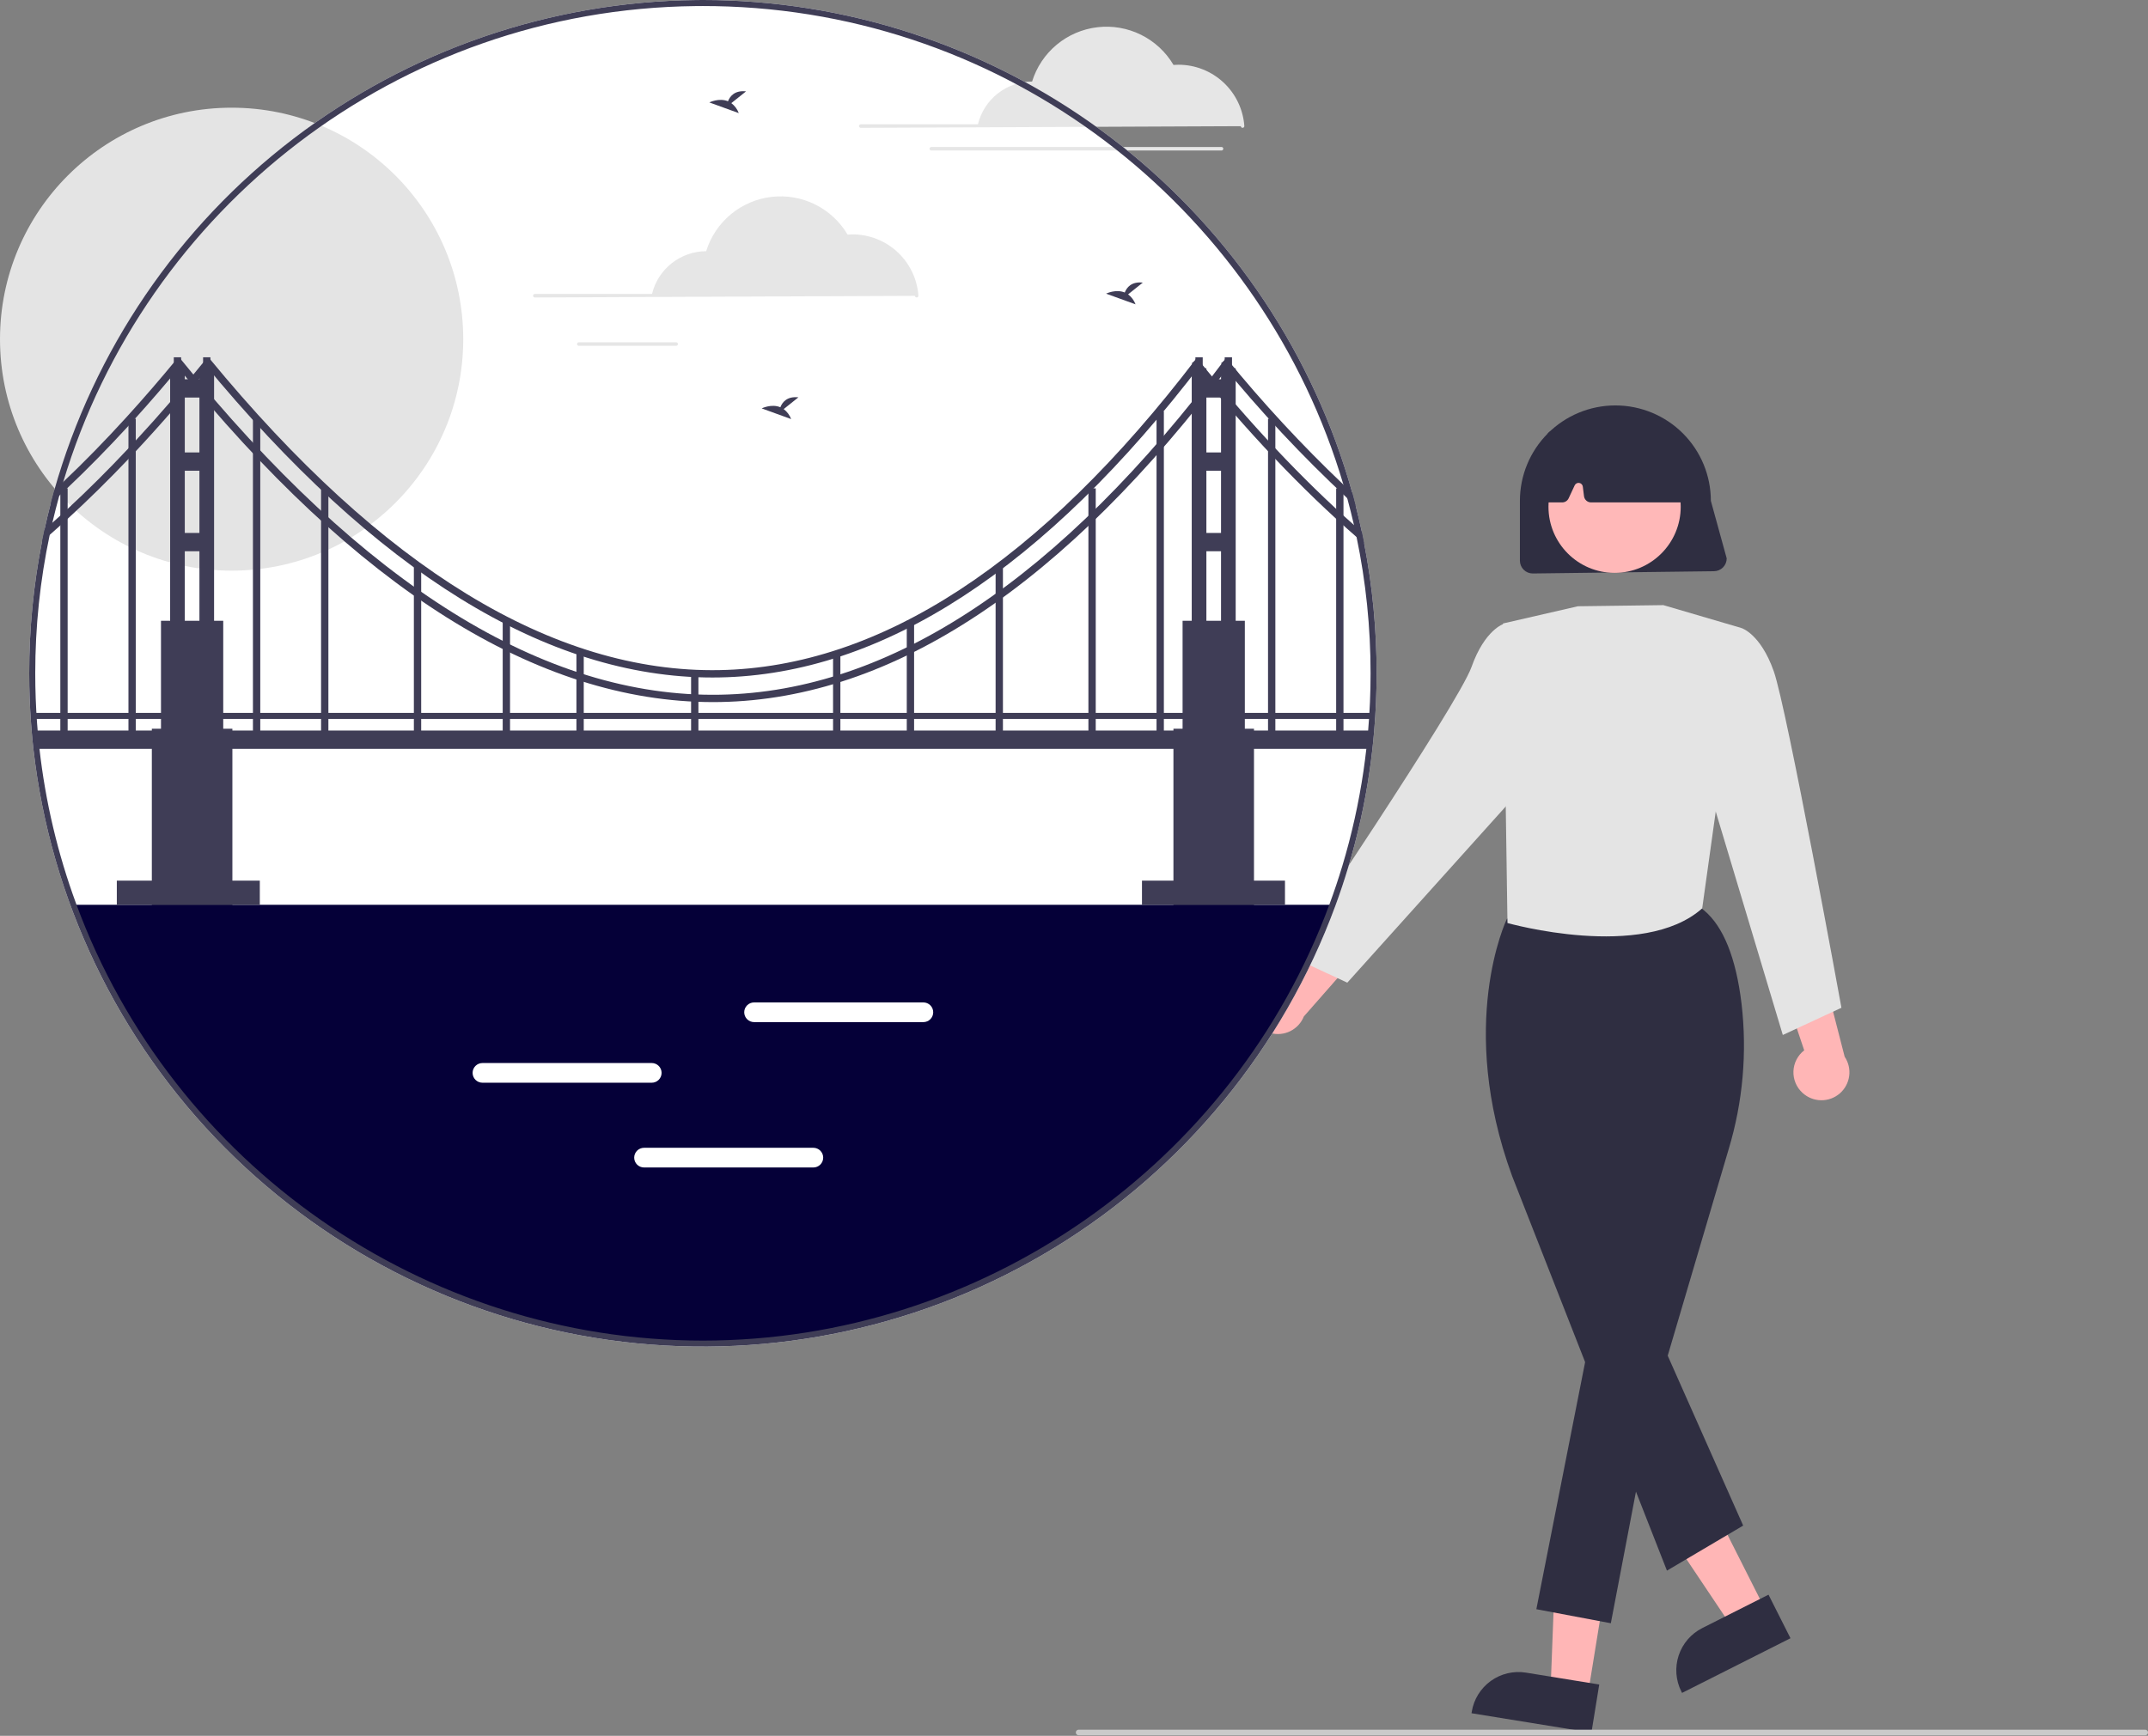 <svg width="600" height="485" viewBox="0 0 600 485" fill="none" xmlns="http://www.w3.org/2000/svg">
<rect x="0" y="0" width="600" height="485" fill="#808080" stroke="none"/>
<g clip-path="url(#clip0_1197_6283)">
<path d="M478.737 159.599L428.137 160.231C427.187 160.23 426.277 159.853 425.605 159.181C424.933 158.51 424.556 157.599 424.554 156.65V139.937C424.554 132.866 427.364 126.084 432.366 121.085C437.367 116.085 444.151 113.276 451.224 113.276C458.298 113.276 465.081 116.085 470.083 121.085C475.084 126.084 477.894 132.866 477.894 139.937L482.32 156.018C482.319 156.967 481.941 157.878 481.269 158.549C480.598 159.22 479.687 159.598 478.737 159.599Z" fill="#2F2E41"/>
<path d="M503.51 305.361C502.668 304.599 502.003 303.662 501.563 302.615C501.122 301.569 500.917 300.439 500.96 299.304C501.004 298.17 501.296 297.058 501.816 296.049C502.336 295.04 503.07 294.156 503.969 293.461L495.163 267.305L509.033 270.969L515.268 295.246C516.336 296.832 516.785 298.754 516.53 300.648C516.274 302.543 515.333 304.278 513.884 305.525C512.434 306.771 510.578 307.443 508.666 307.413C506.754 307.383 504.919 306.653 503.51 305.361Z" fill="#FFB6B6"/>
<path d="M443.514 473.615L433.127 471.931L434.685 431.082L450.014 433.569L443.514 473.615Z" fill="#FFB6B6"/>
<path d="M444.529 484.109L411.041 478.677L411.109 478.254C411.67 474.798 413.582 471.707 416.423 469.659C419.264 467.612 422.802 466.777 426.259 467.337L426.259 467.337L446.713 470.655L444.529 484.109Z" fill="#2F2E41"/>
<path d="M493.146 449.829L483.752 454.566L461.001 420.6L474.865 413.607L493.146 449.829Z" fill="#FFB6B6"/>
<path d="M500.136 457.723L469.847 473L469.654 472.617C468.076 469.492 467.805 465.868 468.901 462.542C469.996 459.217 472.368 456.463 475.494 454.885L475.495 454.885L493.995 445.554L500.136 457.723Z" fill="#2F2E41"/>
<path d="M451.003 160.058C461.204 160.058 469.473 151.791 469.473 141.595C469.473 131.398 461.204 123.131 451.003 123.131C440.803 123.131 432.534 131.398 432.534 141.595C432.534 151.791 440.803 160.058 451.003 160.058Z" fill="#FFB8B8"/>
<path d="M465.628 438.833L422.372 328.572C406.892 286.299 420.724 257.164 420.865 256.874L420.934 256.733L421.082 256.679C422.721 256.078 461.392 242.097 476.018 254.378C481.406 258.901 484.918 267.649 486.457 280.377C488.062 294.032 486.845 307.871 482.881 321.036L465.842 378.777L486.922 426.249L465.628 438.833Z" fill="#2F2E41"/>
<path d="M444.77 370.442L429.149 449.613L449.953 453.534L463.04 385.004L444.77 370.442Z" fill="#2F2E41"/>
<path d="M464.626 169.073L440.747 169.391L419.844 174.197L421.083 257.893C421.083 257.893 458.875 268.582 475.474 253.8L486.423 175.465L464.626 169.073Z" fill="#E4E4E4"/>
<path d="M480.446 180.424L486.423 175.465C486.423 175.465 491.738 177.035 495.449 187.5C499.161 197.964 514.367 281.572 514.367 281.572L497.991 289.173L475.815 215.282L480.446 180.424Z" fill="#E4E4E4"/>
<path d="M349.22 279.992C349.374 278.867 349.774 277.79 350.39 276.837C351.006 275.883 351.824 275.076 352.786 274.472C353.748 273.868 354.83 273.483 355.957 273.343C357.085 273.203 358.229 273.312 359.309 273.661L375.953 251.643L380.747 265.16L364.206 283.997C363.498 285.772 362.163 287.227 360.454 288.084C358.745 288.942 356.781 289.143 354.934 288.649C353.086 288.155 351.484 287.001 350.431 285.406C349.378 283.81 348.947 281.884 349.22 279.992Z" fill="#FFB6B6"/>
<path d="M426.054 179.255L420.077 174.295C420.077 174.295 414.762 175.866 411.05 186.33C407.339 196.795 359.965 266.955 359.965 266.955L376.341 274.556L430.685 214.112L426.054 179.255Z" fill="#E4E4E4"/>
<path d="M381.058 151.883C380.849 150.792 380.63 149.705 380.399 148.621C379.882 146.192 379.314 143.768 378.7 141.366C378.397 140.151 378.07 138.937 377.738 137.727V137.722C367.014 99.32 344.378 65.311 313.088 40.587C281.799 15.864 243.47 1.702 203.618 0.141H203.6C201.187 0.045 198.768 -0.002 196.343 5.36219e-05C195.679 5.36219e-05 195.016 0.006 194.357 0.017C153.699 0.464 114.276 14.048 81.977 38.739C49.677 63.431 26.235 97.905 15.151 137.013C14.802 138.239 14.47 139.469 14.155 140.702C13.525 143.126 12.951 145.562 12.416 148.014V148.019C12.18 149.116 11.955 150.207 11.736 151.304C9.348 163.432 8.15 175.764 8.158 188.124C8.158 192.843 8.332 197.567 8.681 202.201C8.731 202.865 8.782 203.529 8.838 204.187C8.973 205.846 9.142 207.572 9.339 209.327C14.125 251.406 32.97 290.642 62.827 320.687C92.684 350.732 131.806 369.83 173.867 374.892C215.928 379.954 258.466 370.684 294.603 348.581C330.74 326.478 358.362 292.835 373.001 253.093C374.301 249.567 375.49 246.005 376.568 242.408C379.216 233.637 381.21 224.681 382.532 215.615C382.841 213.523 383.113 211.427 383.347 209.327C383.544 207.572 383.713 205.846 383.848 204.192C384.298 198.923 384.529 193.518 384.529 188.124C384.535 175.961 383.373 163.825 381.058 151.883Z" fill="white"/>
<path d="M240.444 35.716C240.379 35.716 240.315 35.703 240.255 35.679C240.194 35.654 240.14 35.618 240.094 35.572C240.048 35.526 240.011 35.471 239.986 35.411C239.961 35.351 239.948 35.287 239.948 35.222C239.948 35.157 239.961 35.092 239.986 35.032C240.011 34.972 240.048 34.917 240.094 34.872C240.14 34.826 240.194 34.789 240.255 34.765C240.315 34.74 240.379 34.727 240.444 34.727H273.166C273.99 31.332 275.927 28.311 278.67 26.145C281.412 23.98 284.801 22.795 288.295 22.779C289.539 18.756 291.925 15.181 295.163 12.488C298.402 9.795 302.352 8.1 306.536 7.609C310.719 7.117 314.955 7.851 318.73 9.721C322.504 11.591 325.653 14.516 327.796 18.142C328.282 18.104 328.759 18.085 329.218 18.085C333.871 18.097 338.348 19.866 341.753 23.037C345.158 26.208 347.239 30.548 347.581 35.187C347.585 35.252 347.577 35.317 347.556 35.378C347.536 35.44 347.503 35.497 347.461 35.546C347.418 35.595 347.366 35.635 347.308 35.664C347.25 35.693 347.187 35.71 347.122 35.715C347.11 35.715 347.099 35.716 347.087 35.716C346.962 35.716 346.842 35.668 346.75 35.583C346.659 35.498 346.603 35.381 346.594 35.256L240.444 35.716Z" fill="#E6E6E6"/>
<path d="M341.205 42.052H260.136C260.005 42.051 259.88 41.999 259.787 41.907C259.695 41.814 259.643 41.688 259.643 41.558C259.643 41.427 259.695 41.302 259.787 41.209C259.88 41.116 260.005 41.064 260.136 41.064H341.205C341.336 41.064 341.461 41.116 341.554 41.209C341.646 41.302 341.698 41.427 341.698 41.558C341.698 41.688 341.646 41.814 341.554 41.907C341.461 41.999 341.336 42.051 341.205 42.052Z" fill="#E6E6E6"/>
<path d="M64.913 203.608H42.411V255.754H64.913V203.608Z" fill="#3F3D56"/>
<path d="M350.276 203.608H327.774V255.754H350.276V203.608Z" fill="#3F3D56"/>
<path d="M372.208 252.801C345.873 324.361 277.069 375.405 196.343 375.405C115.617 375.405 46.813 324.361 20.478 252.801H372.208Z" fill="#050038"/>
<path d="M64.698 159.442C100.429 159.442 129.395 130.485 129.395 94.765C129.395 59.045 100.429 30.089 64.698 30.089C28.966 30.089 0 59.045 0 94.765C0 130.485 28.966 159.442 64.698 159.442Z" fill="#E4E4E4"/>
<path d="M381.058 151.883C380.849 150.792 380.63 149.705 380.399 148.621C379.882 146.192 379.314 143.768 378.7 141.366C378.397 140.151 378.07 138.937 377.738 137.727V137.722C367.014 99.32 344.378 65.311 313.088 40.587C281.799 15.864 243.47 1.702 203.618 0.141H203.6C201.187 0.045 198.768 -0.002 196.343 5.36219e-05C195.679 5.36219e-05 195.016 0.006 194.357 0.017C153.699 0.464 114.276 14.048 81.977 38.739C49.677 63.431 26.235 97.905 15.151 137.013C14.802 138.239 14.47 139.469 14.155 140.702C13.525 143.126 12.951 145.562 12.416 148.014V148.019C12.18 149.116 11.955 150.207 11.736 151.304C9.348 163.432 8.15 175.764 8.158 188.124C8.158 192.843 8.332 197.567 8.681 202.201C8.731 202.865 8.782 203.529 8.838 204.187C8.973 205.846 9.142 207.572 9.339 209.327C14.125 251.406 32.97 290.642 62.827 320.687C92.684 350.732 131.806 369.83 173.867 374.892C215.928 379.954 258.466 370.684 294.603 348.581C330.74 326.478 358.362 292.835 373.001 253.093C374.301 249.567 375.49 246.005 376.568 242.408C379.216 233.637 381.21 224.681 382.532 215.615C382.841 213.523 383.113 211.427 383.347 209.327C383.544 207.572 383.713 205.846 383.848 204.192C384.298 198.923 384.529 193.518 384.529 188.124C384.535 175.961 383.373 163.825 381.058 151.883ZM382.166 204.052C382.036 205.688 381.868 207.404 381.671 209.136C381.434 211.222 381.166 213.303 380.866 215.379C379.547 224.363 377.571 233.239 374.953 241.935C373.879 245.495 372.699 249.02 371.415 252.509C344.551 325.514 274.194 374.562 196.343 374.562C118.492 374.562 48.135 325.514 21.271 252.509C16.119 238.516 12.676 223.953 11.015 209.136C10.819 207.404 10.65 205.688 10.515 204.046C10.458 203.394 10.408 202.741 10.357 202.083C10.02 197.489 9.845 192.798 9.845 188.125C9.837 175.125 11.191 162.16 13.885 149.442C14.121 148.312 14.374 147.187 14.627 146.062V146.057C15.224 143.515 15.867 140.991 16.557 138.487C16.653 138.138 16.748 137.789 16.85 137.446C16.939 137.114 17.035 136.783 17.136 136.451C17.305 135.843 17.485 135.242 17.665 134.645C40.534 58.423 110.982 2.565 194.369 1.699C195.027 1.693 195.685 1.687 196.343 1.687C198.751 1.687 201.152 1.732 203.544 1.822C284.906 4.927 353.086 60.391 375.246 135.393C375.617 136.653 375.978 137.921 376.326 139.195C377.001 141.67 377.626 144.173 378.2 146.687C378.453 147.8 378.695 148.919 378.925 150.044C381.537 162.569 382.849 175.33 382.841 188.125C382.841 193.467 382.616 198.827 382.166 204.052Z" fill="#3F3D56"/>
<path d="M62.355 173.445H44.968V206.164H62.355V173.445Z" fill="#3F3D56"/>
<path d="M51.616 102.894H47.525V176.512H51.616V102.894Z" fill="#3F3D56"/>
<path d="M59.798 102.894H55.707V176.512H59.798V102.894Z" fill="#3F3D56"/>
<path d="M58.776 105.962H49.571V111.074H58.776V105.962Z" fill="#3F3D56"/>
<path d="M58.776 126.411H49.571V131.524H58.776V126.411Z" fill="#3F3D56"/>
<path d="M58.776 148.906H49.571V154.018H58.776V148.906Z" fill="#3F3D56"/>
<path d="M50.593 99.827H48.548V104.939H50.593V99.827Z" fill="#3F3D56"/>
<path d="M58.776 99.827H56.73V104.939H58.776V99.827Z" fill="#3F3D56"/>
<path d="M347.719 173.445H330.331V206.164H347.719V173.445Z" fill="#3F3D56"/>
<path d="M336.979 102.894H332.888V176.512H336.979V102.894Z" fill="#3F3D56"/>
<path d="M345.162 102.894H341.07V176.512H345.162V102.894Z" fill="#3F3D56"/>
<path d="M344.139 105.962H334.933V111.074H344.139V105.962Z" fill="#3F3D56"/>
<path d="M344.139 126.411H334.933V131.524H344.139V126.411Z" fill="#3F3D56"/>
<path d="M344.139 148.906H334.933V154.018H344.139V148.906Z" fill="#3F3D56"/>
<path d="M335.956 99.827H333.911V104.939H335.956V99.827Z" fill="#3F3D56"/>
<path d="M344.139 99.827H342.093V104.939H344.139V99.827Z" fill="#3F3D56"/>
<path d="M383.01 204.119C382.869 205.834 382.702 207.539 382.509 209.231H10.177C9.986 207.539 9.819 205.834 9.677 204.119H383.01Z" fill="#3F3D56"/>
<path d="M199.146 196.165C150.106 196.165 99.527 164.325 48.775 101.492L50.366 100.207C101.415 163.407 152.164 195.022 201.176 194.102C248.814 193.231 296.295 161.651 342.297 100.236L343.935 101.462C297.534 163.408 249.516 195.264 201.213 196.147C200.525 196.159 199.836 196.165 199.146 196.165Z" fill="#3F3D56"/>
<path d="M198.991 189.293C152.669 189.293 104.898 159.767 56.963 101.499L58.543 100.2C106.749 158.798 154.645 188.063 200.95 187.23C245.903 186.405 290.708 157.134 334.12 100.229L335.747 101.469C291.936 158.896 246.597 188.438 200.988 189.275C200.323 189.287 199.656 189.293 198.991 189.293Z" fill="#3F3D56"/>
<path d="M381.058 151.883C380.349 151.276 379.634 150.663 378.925 150.044C363.617 136.721 348.27 120.536 332.883 101.492L334.475 100.209C349.086 118.302 363.66 133.794 378.2 146.686C378.931 147.339 379.664 147.984 380.399 148.621C380.63 149.706 380.849 150.794 381.058 151.883Z" fill="#3F3D56"/>
<path d="M378.7 141.366C377.907 140.657 377.116 139.934 376.326 139.195C363.727 127.448 351.947 114.853 341.069 101.497L342.65 100.198C352.765 112.602 363.652 124.357 375.246 135.393C376.079 136.186 376.906 136.962 377.738 137.722V137.727C378.07 138.936 378.397 140.151 378.7 141.366Z" fill="#3F3D56"/>
<path d="M72.699 116.982H70.653V205.653H72.699V116.982Z" fill="#3F3D56"/>
<path d="M91.73 136.448H89.684V205.653H91.73V136.448Z" fill="#3F3D56"/>
<path d="M117.651 158.09H115.606V206.164H117.651V158.09Z" fill="#3F3D56"/>
<path d="M142.467 173.445H140.421V205.653H142.467V173.445Z" fill="#3F3D56"/>
<path d="M163.058 182.127H161.012V206.675H163.058V182.127Z" fill="#3F3D56"/>
<path d="M356.243 116.982H354.198V205.653H356.243V116.982Z" fill="#3F3D56"/>
<path d="M375.274 136.448H373.228V205.653H375.274V136.448Z" fill="#3F3D56"/>
<path d="M59.24 101.492C52.13 110.293 45.024 118.489 37.924 126.08C37.238 126.805 36.557 127.527 35.882 128.245C30.211 134.201 24.55 139.769 18.897 144.949C18.211 145.578 17.529 146.199 16.85 146.81C15.859 147.699 14.875 148.576 13.885 149.442C13.654 149.645 13.429 149.847 13.198 150.044C12.715 150.466 12.225 150.888 11.736 151.304C11.955 150.207 12.18 149.116 12.416 148.019V148.014C12.923 147.581 13.423 147.136 13.924 146.686C14.16 146.478 14.391 146.27 14.627 146.062V146.056C15.37 145.398 16.111 144.731 16.85 144.054C17.536 143.436 18.218 142.808 18.897 142.17C24.552 136.934 30.213 131.297 35.882 125.259C36.563 124.533 37.243 123.808 37.924 123.071C44.495 115.979 51.07 108.358 57.649 100.209L59.24 101.492Z" fill="#3F3D56"/>
<path d="M51.055 101.497C46.605 106.908 42.158 112.069 37.716 116.98C37.103 117.655 36.495 118.324 35.882 118.988C30.16 125.225 24.442 131.046 18.729 136.451C18.098 137.047 17.472 137.635 16.85 138.217C16.754 138.312 16.653 138.402 16.557 138.487C16.304 138.728 16.051 138.959 15.797 139.195C15.252 139.707 14.706 140.207 14.155 140.702C14.47 139.471 14.802 138.241 15.151 137.013C15.73 136.484 16.306 135.944 16.878 135.393C17.142 135.146 17.401 134.898 17.665 134.645C23.561 129.049 29.463 123.005 35.37 116.513C40.068 111.351 44.769 105.912 49.474 100.198L51.055 101.497Z" fill="#3F3D56"/>
<path d="M37.926 116.982H35.881V205.653H37.926V116.982Z" fill="#3F3D56"/>
<path d="M18.895 136.448H16.85V205.653H18.895V136.448Z" fill="#3F3D56"/>
<path d="M325.102 114.937H323.056V205.653H325.102V114.937Z" fill="#3F3D56"/>
<path d="M306.071 136.448H304.025V205.653H306.071V136.448Z" fill="#3F3D56"/>
<path d="M280.149 158.09H278.104V206.164H280.149V158.09Z" fill="#3F3D56"/>
<path d="M255.334 173.445H253.288V205.653H255.334V173.445Z" fill="#3F3D56"/>
<path d="M234.743 182.127H232.697V206.675H234.743V182.127Z" fill="#3F3D56"/>
<path d="M195.086 188.161H193.041V206.675H195.086V188.161Z" fill="#3F3D56"/>
<path d="M182.051 302.512H134.763C134.033 302.512 133.333 302.223 132.817 301.707C132.301 301.191 132.011 300.491 132.011 299.762C132.011 299.032 132.301 298.333 132.817 297.817C133.333 297.301 134.033 297.011 134.763 297.011H182.051C182.781 297.011 183.481 297.301 183.997 297.817C184.513 298.333 184.802 299.032 184.802 299.762C184.802 300.491 184.513 301.191 183.997 301.707C183.481 302.223 182.781 302.512 182.051 302.512Z" fill="white"/>
<path d="M257.924 285.579H210.636C209.906 285.579 209.206 285.289 208.69 284.773C208.174 284.257 207.884 283.558 207.884 282.828C207.884 282.099 208.174 281.399 208.69 280.883C209.206 280.367 209.906 280.078 210.636 280.078H257.924C258.653 280.078 259.353 280.367 259.869 280.883C260.385 281.399 260.675 282.099 260.675 282.828C260.675 283.558 260.385 284.257 259.869 284.773C259.353 285.289 258.653 285.579 257.924 285.579Z" fill="white"/>
<path d="M227.191 326.195H179.903C179.173 326.195 178.473 325.905 177.957 325.389C177.441 324.873 177.151 324.174 177.151 323.444C177.151 322.715 177.441 322.015 177.957 321.499C178.473 320.983 179.173 320.693 179.903 320.693H227.191C227.921 320.693 228.621 320.983 229.137 321.499C229.653 322.015 229.943 322.715 229.943 323.444C229.943 324.174 229.653 324.873 229.137 325.389C228.621 325.905 227.921 326.195 227.191 326.195Z" fill="white"/>
<path d="M149.403 83.118C149.338 83.118 149.273 83.106 149.213 83.081C149.153 83.056 149.098 83.02 149.052 82.974C149.006 82.928 148.969 82.873 148.944 82.813C148.919 82.753 148.906 82.689 148.906 82.624C148.906 82.559 148.919 82.494 148.944 82.434C148.969 82.374 149.006 82.32 149.052 82.274C149.098 82.228 149.153 82.191 149.213 82.167C149.273 82.142 149.338 82.129 149.403 82.13H182.124C182.948 78.734 184.886 75.713 187.628 73.547C190.37 71.382 193.759 70.197 197.254 70.181C198.498 66.159 200.884 62.583 204.122 59.89C207.36 57.197 211.311 55.502 215.494 55.011C219.677 54.52 223.914 55.254 227.688 57.123C231.462 58.993 234.612 61.919 236.754 65.544C237.241 65.506 237.718 65.487 238.176 65.487C242.83 65.499 247.307 67.268 250.711 70.439C254.116 73.61 256.197 77.95 256.539 82.589C256.543 82.654 256.535 82.719 256.515 82.78C256.494 82.842 256.461 82.899 256.419 82.948C256.376 82.997 256.324 83.037 256.266 83.066C256.208 83.095 256.145 83.112 256.08 83.117C256.069 83.118 256.057 83.118 256.045 83.118C255.92 83.118 255.8 83.07 255.708 82.985C255.617 82.9 255.561 82.783 255.553 82.658L149.403 83.118Z" fill="#E6E6E6"/>
<path d="M188.867 96.619H161.679C161.548 96.619 161.423 96.567 161.331 96.474C161.238 96.382 161.187 96.256 161.187 96.125C161.187 95.995 161.238 95.869 161.331 95.776C161.423 95.684 161.548 95.632 161.679 95.631H188.867C188.932 95.631 188.997 95.644 189.057 95.668C189.117 95.693 189.172 95.729 189.218 95.775C189.264 95.821 189.3 95.876 189.325 95.936C189.35 95.996 189.363 96.06 189.363 96.125C189.363 96.19 189.35 96.255 189.325 96.315C189.3 96.375 189.264 96.429 189.218 96.475C189.172 96.521 189.117 96.558 189.057 96.582C188.997 96.607 188.932 96.62 188.867 96.619Z" fill="#E6E6E6"/>
<path d="M204.28 28.817L208.391 25.53C205.198 25.178 203.885 26.919 203.348 28.297C200.853 27.262 198.137 28.619 198.137 28.619L206.363 31.604C205.948 30.496 205.225 29.529 204.28 28.817Z" fill="#3F3D56"/>
<path d="M218.907 114.303L223.019 111.016C219.825 110.664 218.513 112.405 217.976 113.783C215.481 112.747 212.764 114.105 212.764 114.105L220.99 117.09C220.575 115.982 219.852 115.015 218.907 114.303Z" fill="#3F3D56"/>
<path d="M315.11 82.246L319.221 78.959C316.027 78.606 314.715 80.348 314.178 81.726C311.683 80.69 308.967 82.047 308.967 82.047L317.192 85.032C316.777 83.925 316.055 82.958 315.11 82.246Z" fill="#3F3D56"/>
<path d="M72.574 246.052H32.63V252.801H72.574V246.052Z" fill="#3F3D56"/>
<path d="M358.931 246.052H318.987V252.801H358.931V246.052Z" fill="#3F3D56"/>
<path d="M383.308 199.181H9.313V200.868H383.308V199.181Z" fill="#3F3D56"/>
<path d="M599.218 484.839H301.291C301.084 484.839 300.885 484.756 300.738 484.61C300.592 484.463 300.509 484.264 300.509 484.057C300.509 483.85 300.592 483.651 300.738 483.504C300.885 483.358 301.084 483.275 301.291 483.275H599.218C599.425 483.275 599.624 483.358 599.771 483.504C599.918 483.651 600 483.85 600 484.057C600 484.264 599.918 484.463 599.771 484.61C599.624 484.756 599.425 484.839 599.218 484.839Z" fill="#CACACA"/>
<path d="M470.25 140.376H444.435C443.95 140.376 443.481 140.198 443.118 139.877C442.754 139.557 442.52 139.114 442.46 138.633L442.125 135.96C442.093 135.703 441.978 135.464 441.798 135.278C441.618 135.092 441.382 134.969 441.126 134.929C440.87 134.889 440.608 134.933 440.379 135.054C440.151 135.176 439.968 135.369 439.858 135.604L438.166 139.228C438.005 139.571 437.75 139.861 437.431 140.064C437.111 140.267 436.741 140.375 436.362 140.376H432.441C432.164 140.376 431.889 140.319 431.636 140.206C431.382 140.094 431.155 139.93 430.968 139.725C430.781 139.52 430.64 139.278 430.552 139.015C430.465 138.752 430.433 138.473 430.46 138.197L432.006 122.052C432.039 121.707 432.161 121.376 432.361 121.092C432.56 120.808 432.83 120.58 433.143 120.432C444.966 114.914 456.955 114.921 468.778 120.453C469.077 120.594 469.338 120.807 469.534 121.074C469.731 121.34 469.858 121.652 469.904 121.98L472.22 138.104C472.261 138.386 472.24 138.674 472.16 138.948C472.079 139.221 471.941 139.474 471.754 139.69C471.567 139.906 471.336 140.078 471.077 140.197C470.817 140.315 470.535 140.376 470.25 140.376Z" fill="#2F2E41"/>
</g>
<defs>
<clipPath id="clip0_1197_6283">
<rect width="600" height="484.839" fill="white"/>
</clipPath>
</defs>
</svg>
